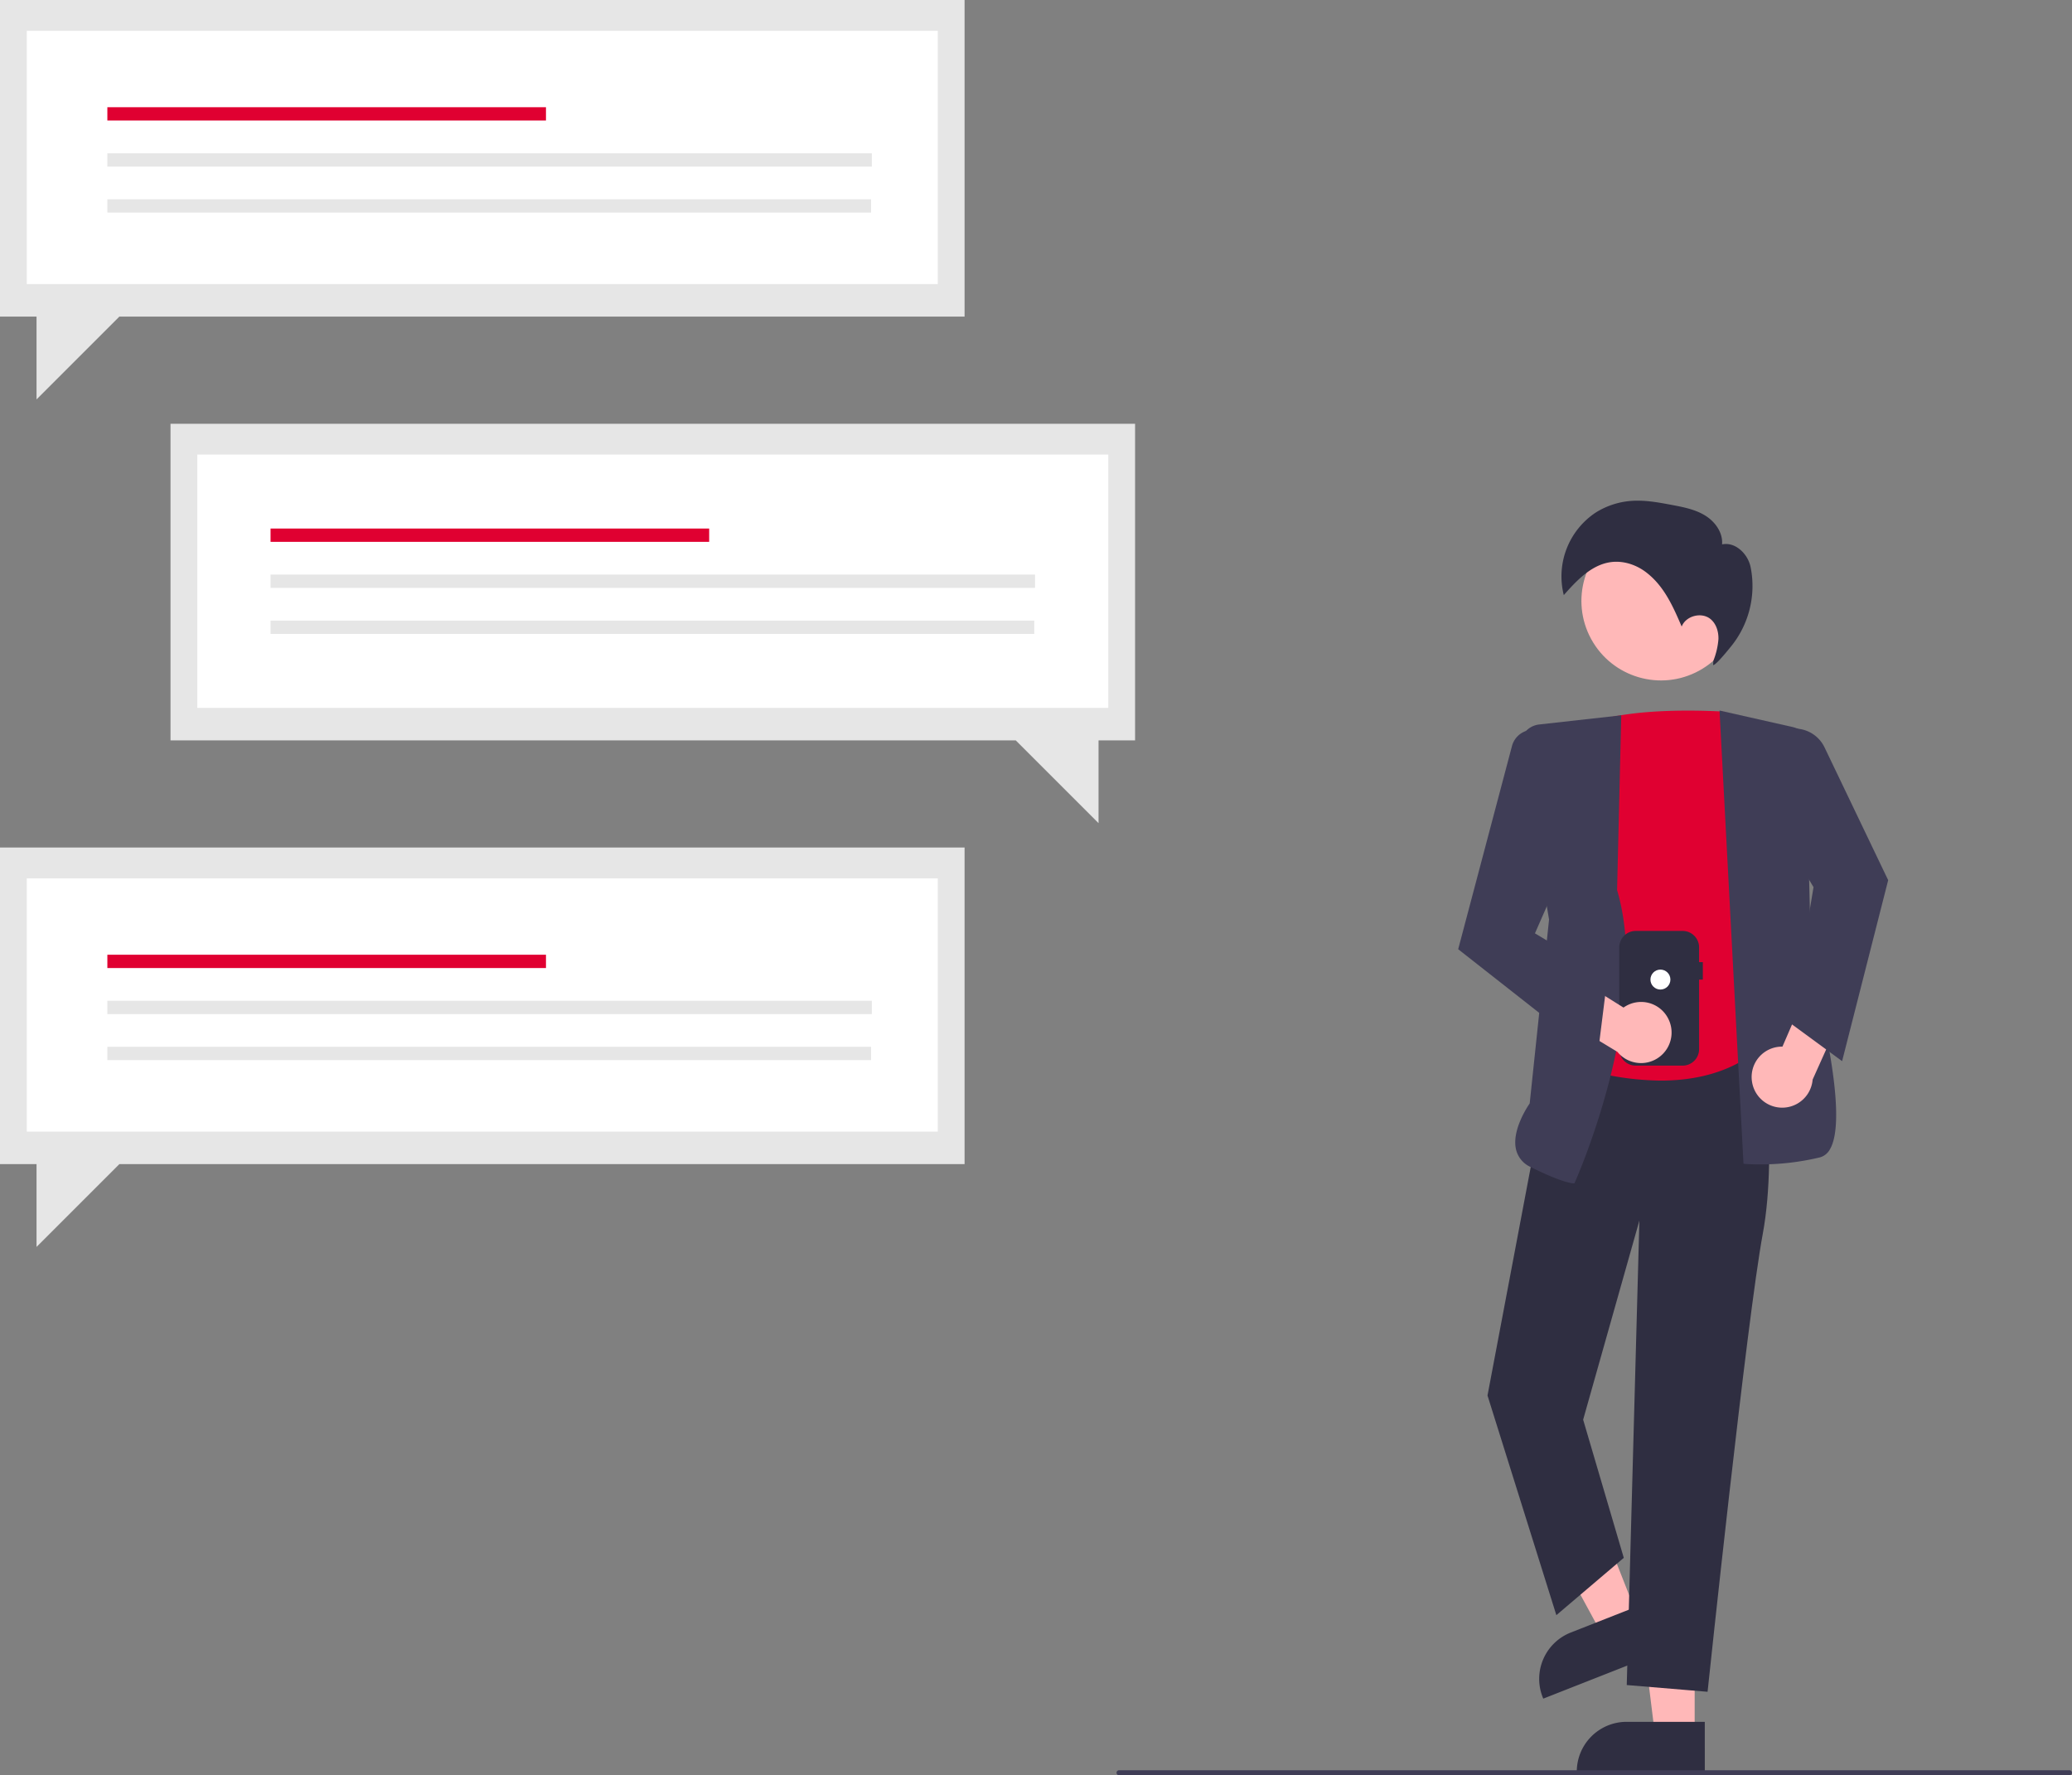 <svg xmlns="http://www.w3.org/2000/svg" data-name="Layer 1" width="830.567" height="711.727" viewBox="0 0 830.567 711.727" xmlns:xlink="http://www.w3.org/1999/xlink"><rect x="0" y="0" width="830.567" height="711.727" fill="#808080" stroke="none"/><polygon points="68.348 169.893 455 169.893 455 296.824 440.354 296.824 440.354 330.021 407.157 296.824 68.348 296.824 68.348 169.893" fill="#e6e6e6"/><rect x="79.088" y="182.253" width="365.172" height="101.545" fill="#fff"/><rect x="108.453" y="211.9" width="175.821" height="5.336" fill="#e00031"/><rect x="108.453" y="230.358" width="306.441" height="5.336" fill="#e6e6e6"/><rect x="108.453" y="248.816" width="306.141" height="5.336" fill="#e6e6e6"/><polygon points="386.652 339.785 0 339.785 0 466.717 14.646 466.717 14.646 499.914 47.843 466.717 386.652 466.717 386.652 339.785" fill="#e6e6e6"/><rect x="10.74" y="352.146" width="365.172" height="101.545" fill="#fff"/><rect x="43.035" y="382.769" width="175.821" height="5.336" fill="#e00031"/><rect x="43.035" y="401.227" width="306.441" height="5.336" fill="#e6e6e6"/><rect x="43.035" y="419.685" width="306.141" height="5.336" fill="#e6e6e6"/><polygon points="386.652 0 0 0 0 126.931 14.646 126.931 14.646 160.129 47.843 126.931 386.652 126.931 386.652 0" fill="#e6e6e6"/><rect x="10.74" y="12.361" width="365.172" height="101.545" fill="#fff"/><rect x="43.035" y="42.984" width="175.821" height="5.336" fill="#e00031"/><rect x="43.035" y="61.442" width="306.441" height="5.336" fill="#e6e6e6"/><rect x="43.035" y="79.9" width="306.141" height="5.336" fill="#e6e6e6"/><polygon points="679.314 695.51 663.401 695.509 655.83 634.126 679.317 634.128 679.314 695.51" fill="#ffb8b8"/><path d="M868.09,805.072l-51.313-.002v-.649a19.974,19.974,0,0,1,19.973-19.972h.001l31.34.001Z" transform="translate(-184.717 -94.136)" fill="#2f2e41"/><polygon points="656.939 649.359 642.131 655.186 612.608 600.84 634.464 592.24 656.939 649.359" fill="#ffb8b8"/><path d="M851.081,756.364l-47.75,18.789-.238-.604a19.974,19.974,0,0,1,11.271-25.899l.001-0,29.164-11.476Z" transform="translate(-184.717 -94.136)" fill="#2f2e41"/><path d="M836.806,769.701l5.067-186.224-22.548,79.833,16.292,55.393-27.029,22.975L781.036,653.772l-.049-.155L808.371,508.87l80.991-3.918.579-.029.093.573c.078.482,7.732,48.541,1.296,83.297C884.918,623.416,869.426,770.289,869.27,771.77l-.067.631Z" transform="translate(-184.717 -94.136)" fill="#2f2e41"/><path d="M812.567,520.48l-.457-.183,15.03-137.884.439-.11c15.275-3.819,35.856-3.485,46.765-2.947a7.205,7.205,0,0,1,6.748,6.092l18.07,119.012-.149.213c-12.493,17.846-31.581,22.697-48.649,22.697A115.2,115.2,0,0,1,812.567,520.48Z" transform="translate(-184.717 -94.136)" fill="#e00031"/><path d="M884.143,560.764l-.543-.049L874,379l29.17,6.588A13.173,13.173,0,0,1,913.296,400.092L909.513,430.297l1.296,53.139c.903,3.264,15.673,57.335,7.467,71.424a6.544,6.544,0,0,1-4.062,3.292,101.773,101.773,0,0,1-24.058,2.815C886.474,560.966,884.199,560.77,884.143,560.764Z" transform="translate(-184.717 -94.136)" fill="#3f3d56"/><path d="M798.239,561.997a10.321,10.321,0,0,1-5.78-6.867c-1.901-7.653,4.516-17.277,5.442-18.613l7.761-73.733-11.545-68.114a8.681,8.681,0,0,1,7.597-10.079l32.884-3.667-1.669,70.072c14.114,47.705-16.622,116.489-16.935,117.179l-.173.382h-.419C815.239,568.555,811.208,568.481,798.239,561.997Z" transform="translate(-184.717 -94.136)" fill="#3f3d56"/><circle cx="850.518" cy="335.048" r="31.882" transform="translate(-241.199 354.882) rotate(-28.663)" fill="#ffb8b8"/><path d="M887.025,527.879a12.172,12.172,0,0,1,12.192-14.132l11.035-25.532,17.151,2.922L911.313,526.974a12.238,12.238,0,0,1-24.288.905Z" transform="translate(-184.717 -94.136)" fill="#ffb8b8"/><path d="M902.562,504.483l9.113-54.677-15.566-25.943,3.965-37.012.883-.221a13.251,13.251,0,0,1,15.112,7.105l25.427,53.066.102.212-18.468,72.554Z" transform="translate(-184.717 -94.136)" fill="#3f3d56"/><path d="M871.414,360.757c.729.211,3.788-3.245,7.139-7.387a38.472,38.472,0,0,0,8.02-31.252c-.046-.247-.093-.481-.139-.701-1.11-5.28-6.146-10.144-11.425-9.026.399-4.678-2.752-9.084-6.745-11.553s-8.725-3.385-13.338-4.255c-5.263-.993-10.593-1.991-15.938-1.652a31.108,31.108,0,0,0-14.533,4.642,30.683,30.683,0,0,0-12.886,33.15c6.717-7.628,14.678-15.925,26.183-12.619a21.109,21.109,0,0,1,7.159,3.744c6.993,5.492,10.508,13.58,13.909,21.483,1.699-4.325,8-5.952,11.58-2.99,2.298,1.901,3.244,5.062,3.157,8.043a29.615,29.615,0,0,1-2.041,8.674" transform="translate(-184.717 -94.136)" fill="#2f2e41"/><path d="M867.303,479.864h-1.5v-5.901a6.606,6.606,0,0,0-6.599-6.599H840.402a6.606,6.606,0,0,0-6.599,6.599V514.765a6.606,6.606,0,0,0,6.599,6.599h18.803a6.606,6.606,0,0,0,6.599-6.599V486.864h1.5Z" transform="translate(-184.717 -94.136)" fill="#2f2e41"/><circle cx="665.586" cy="392.727" r="4" fill="#fff"/><path d="M853.567,502.802a12.172,12.172,0,0,0-18.059-4.713L811.93,483.334,799.468,495.475l33.59,20.37A12.238,12.238,0,0,0,853.567,502.802Z" transform="translate(-184.717 -94.136)" fill="#ffb8b8"/><path d="M769.235,474.693l21.575-81.506a8.724,8.724,0,0,1,9.946-6.32l7.418,1.348,7.904,43.473L800.003,468.332l29.079,17.458-4.089,32.711Z" transform="translate(-184.717 -94.136)" fill="#3f3d56"/><path d="M1014.283,805.864h-381a1,1,0,0,1,0-2h381a1,1,0,0,1,0,2Z" transform="translate(-184.717 -94.136)" fill="#3f3d56"/></svg>